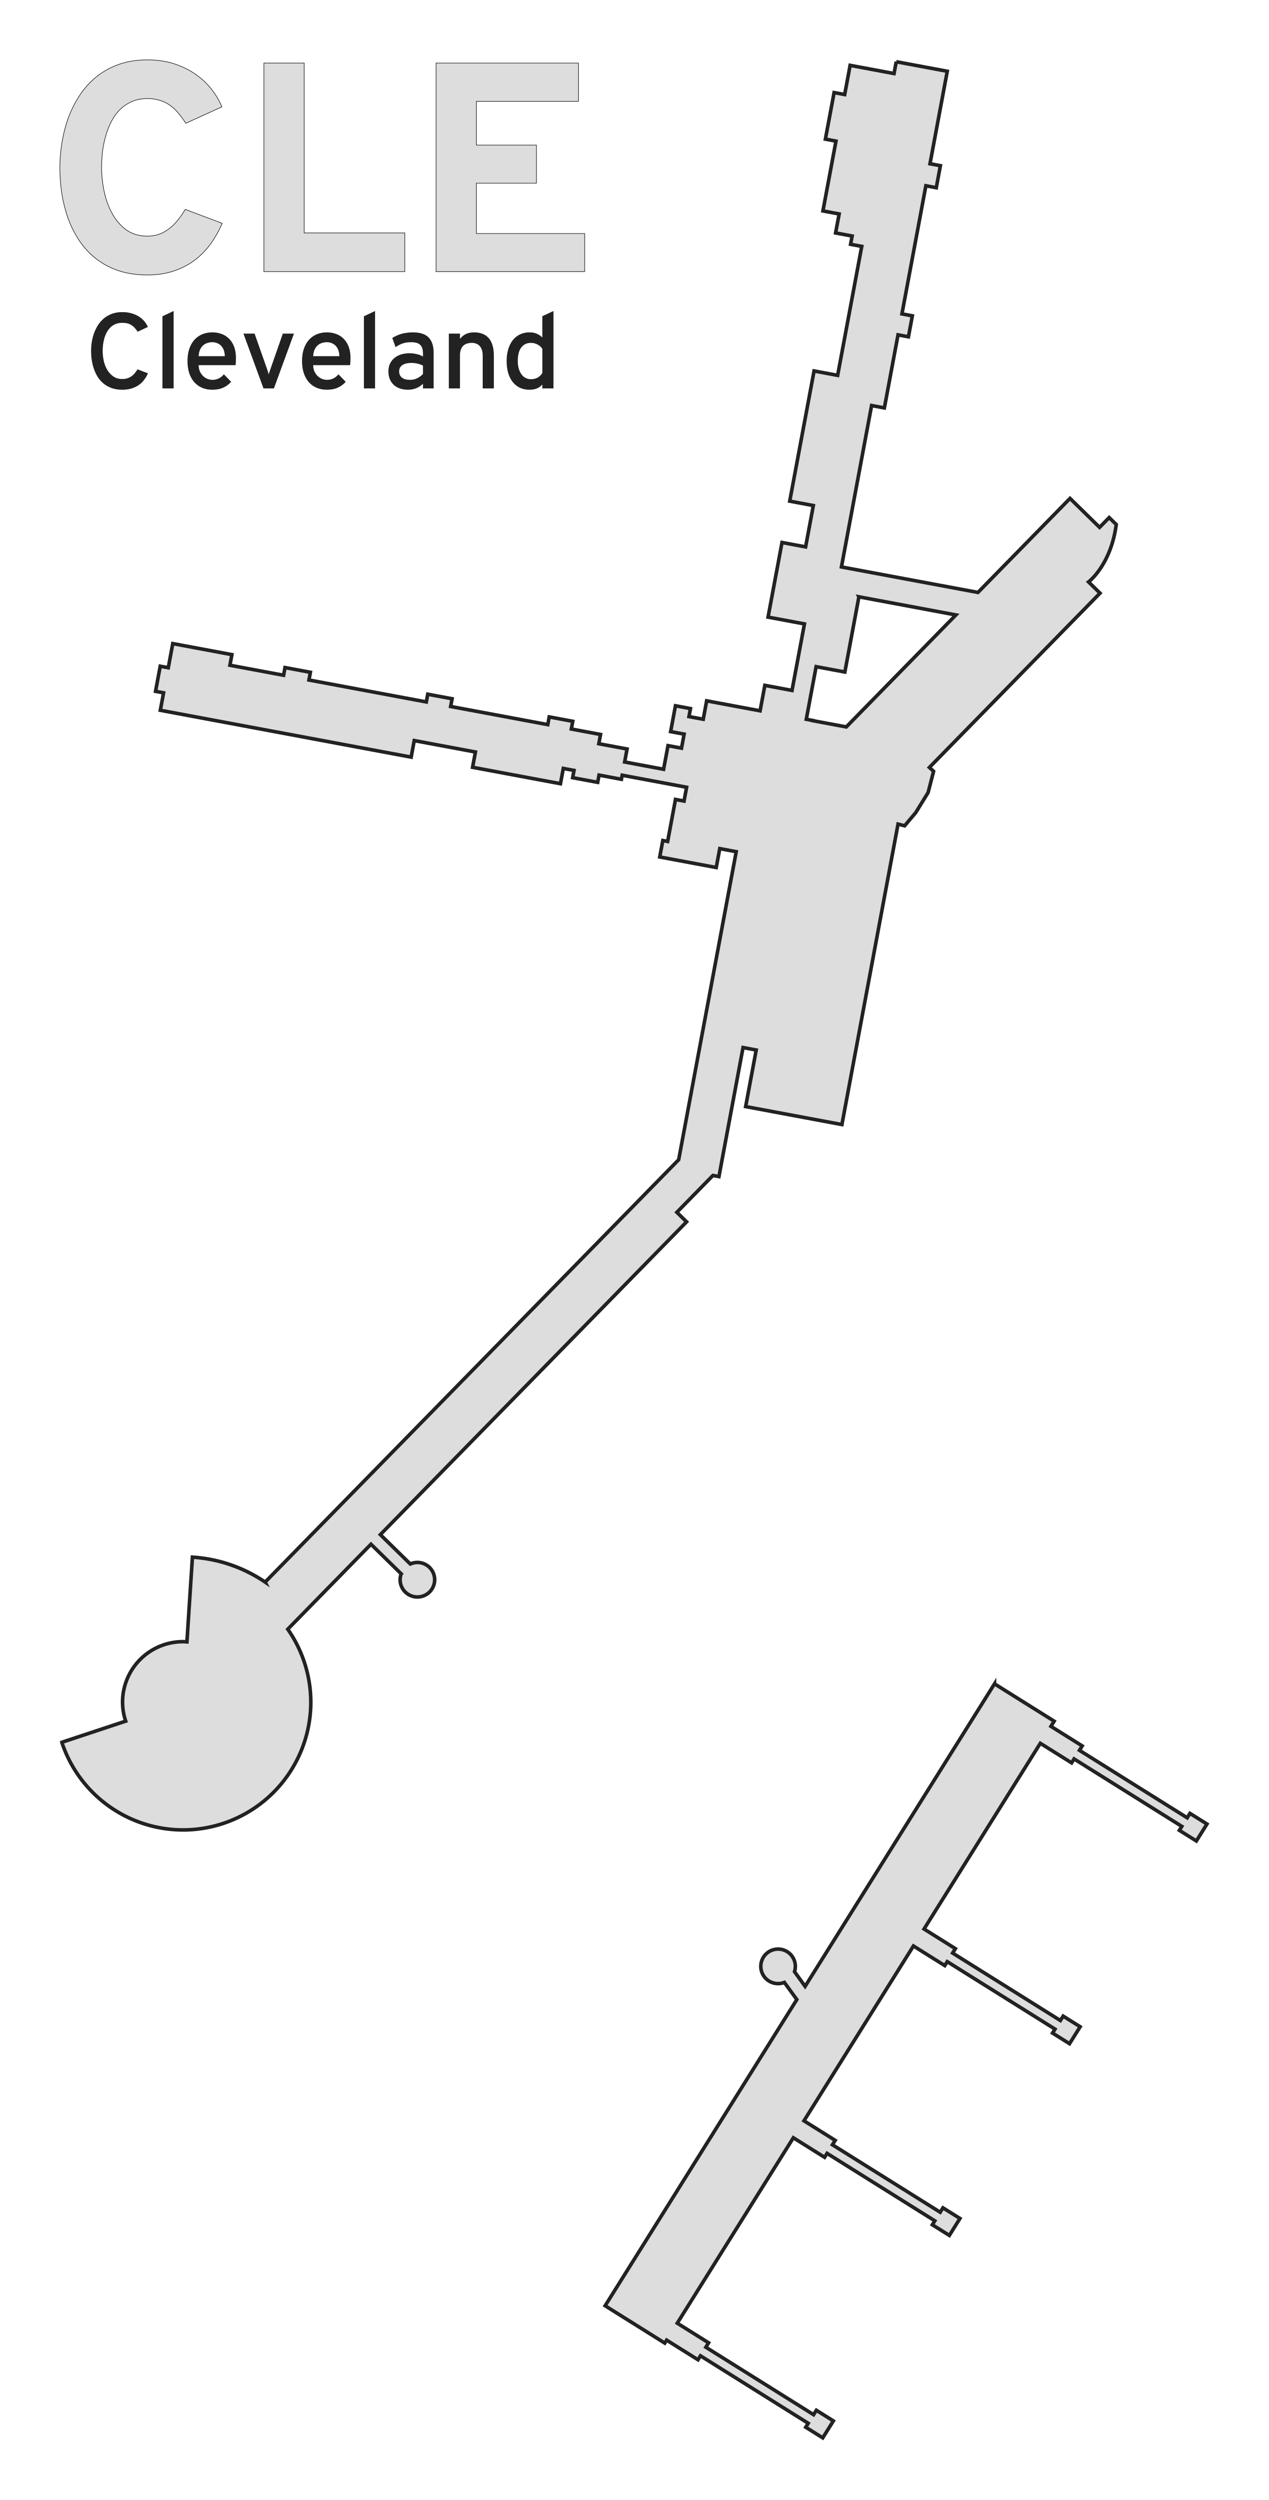 <?xml version="1.0" encoding="UTF-8" standalone="no"?>
<!-- Created with Inkscape (http://www.inkscape.org/) -->

<svg
   xmlns:dc="http://purl.org/dc/elements/1.1/"
   xmlns:cc="http://creativecommons.org/ns#"
   xmlns:rdf="http://www.w3.org/1999/02/22-rdf-syntax-ns#"
   xmlns:svg="http://www.w3.org/2000/svg"
   xmlns="http://www.w3.org/2000/svg"
   xmlns:sodipodi="http://sodipodi.sourceforge.net/DTD/sodipodi-0.dtd"
   xmlns:inkscape="http://www.inkscape.org/namespaces/inkscape"
   width="532.596"
   height="1049.172"
   viewBox="0 0 532.596 1049.172"
   id="svg2"
   version="1.1"
   inkscape:version="0.91 r13725"
   sodipodi:docname="CLE.svg"
   inkscape:export-filename="C:\Users\paulb\Dropbox\Projects\Terminal Silhouettes\Silhouettes\png\CLE.png"
   inkscape:export-xdpi="90"
   inkscape:export-ydpi="90">
  <defs
     id="defs4" />
  <sodipodi:namedview
     id="base"
     pagecolor="#ffffff"
     bordercolor="#666666"
     borderopacity="1.0"
     inkscape:pageopacity="1"
     inkscape:pageshadow="2"
     inkscape:zoom="1"
     inkscape:cx="118.63611"
     inkscape:cy="712.75531"
     inkscape:document-units="px"
     inkscape:current-layer="layer3"
     showgrid="false"
     inkscape:window-width="1920"
     inkscape:window-height="1137"
     inkscape:window-x="1912"
     inkscape:window-y="-8"
     inkscape:window-maximized="1"
     showguides="true"
     inkscape:guide-bbox="true"
     units="px"
     fit-margin-top="25"
     fit-margin-left="25"
     fit-margin-right="25"
     fit-margin-bottom="25"
     inkscape:snap-object-midpoints="false" />
  <g
     inkscape:groupmode="layer"
     id="layer2"
     inkscape:label="Terminal"
     transform="translate(-285.306,-290.267)">
    <path
       style="fill:#dddddd;fill-opacity:1;fill-rule:evenodd;stroke:#222222;stroke-width:1.5;stroke-linecap:butt;stroke-linejoin:miter;stroke-miterlimit:4;stroke-dasharray:none;stroke-opacity:1"
       d="m 661.457,316.17 -0.928,4.965 -18.426,-3.442 -2.289,12.256 -4.439,-0.83 -3.652,19.545 4.439,0.83 -5.473,29.296 6.805,1.271 -1.489,7.97 6.94,1.296 -0.649,3.475 4.68,0.875 -10.112,54.13 -9.903,-1.851 -10.206,54.635 9.903,1.85 -3.242,17.348 -9.903,-1.85 -5.852,31.325 15.268,2.853 -5.215,27.917 -11.402,-2.13 -1.996,10.685 -22.424,-4.19 -1.445,7.73 -5.984,-1.118 0.628,-3.361 -6.299,-1.177 -2.025,10.84 5.668,1.059 -1.1,5.887 -5.668,-1.059 -1.853,9.92 -16.345,-3.053 1.018,-5.45 -11.861,-2.216 0.725,-3.883 -12.261,-2.29 0.604,-3.234 -9.882,-1.846 -0.604,3.234 -40.764,-7.616 0.604,-3.233 -10.217,-1.909 -0.604,3.234 -49.258,-9.203 0.604,-3.233 -10.644,-1.989 -0.604,3.234 -22.521,-4.208 0.831,-4.446 -24.815,-4.636 -0.831,4.446 -0.725,3.883 -0.336,1.798 -3.374,-0.631 -1.969,10.537 3.375,0.631 -1.367,7.32 105.273,19.667 1.298,-6.948 25.682,4.798 -1.198,6.413 36.881,6.89 1.198,-6.413 4.488,0.838 -0.569,3.043 10.509,1.963 0.569,-3.042 9.387,1.754 0.319,-1.704 27.046,5.052 -1.082,5.787 -3.585,-0.67 -3.292,17.622 -2.03,-0.379 -1.288,6.894 23.711,4.43 1.482,-7.933 6.904,1.29 -24.149,129.271 -173.558,177.269 a 61.04,61.04 0 0 0 -30.524,-10.468 l -0.479,7.383 -1.827,28.165 a 25.376,25.376 0 0 0 -1.641,-0.082 25.376,25.376 0 0 0 -25.377,25.376 25.376,25.376 0 0 0 1.32,7.974 l -26.81,8.888 a 53.633,53.633 0 0 0 50.867,36.771 53.633,53.633 0 0 0 53.633,-53.633 53.633,53.633 0 0 0 -9.67,-30.611 l 5.256,-5.368 11.776,-12.027 17.884,-18.266 12.688,12.422 a 7.247,7.247 0 0 0 -0.446,2.477 7.247,7.247 0 0 0 7.247,7.246 7.247,7.247 0 0 0 7.247,-7.246 7.247,7.247 0 0 0 -7.247,-7.247 7.247,7.247 0 0 0 -2.971,0.646 l -12.582,-12.319 128.532,-131.28 -4.086,-4.001 15.138,-15.462 2.524,0.472 0.705,-3.769 1.053,-5.634 3.926,-21.011 4.434,-23.738 5.528,1.032 -4.435,23.739 19.446,3.633 20.955,3.915 23.556,-126.088 2.762,0.706 4.681,-5.558 5.168,-8.386 2.315,-8.925 -1.768,-1.627 71.615,-73.146 -4.814,-4.714 c 0,0 9.374,-7.034 11.624,-24.103 l -2.97,-2.908 -4.023,4.11 -12.41,-12.151 -38.639,39.465 -57.293,-10.703 12.655,-67.734 5.365,1.002 5.729,-30.667 4.363,0.814 1.644,-8.798 -4.363,-0.814 10.045,-53.769 4.363,0.816 1.727,-9.243 -4.363,-0.814 7.252,-38.819 -21.417,-4.001 z m -15.671,224.574 40.715,7.607 -46.011,46.995 -14.084,-2.632 0.013,-0.072 -2.717,-0.507 4.126,-22.084 2.717,0.508 2.805,0.524 1.393,0.261 5.147,0.961 5.896,-31.56 z m 56.917,456.202 -79.496,126.97 -4.448,-6.186 a 7.247,7.247 0 0 0 0.351,-2.215 7.247,7.247 0 0 0 -7.247,-7.246 7.247,7.247 0 0 0 -7.247,7.246 7.247,7.247 0 0 0 7.247,7.247 7.247,7.247 0 0 0 2.644,-0.5 l 5.231,7.193 -80.458,128.505 25.035,15.675 0.781,-1.249 13.154,8.236 1.038,-1.658 45.223,28.315 -1.037,1.657 7.137,4.469 4.455,-7.114 -7.138,-4.469 -1.159,1.851 -45.223,-28.314 1.159,-1.851 -13.154,-8.236 48.723,-77.82 13.108,8.208 1.038,-1.658 45.223,28.315 -1.037,1.657 7.137,4.469 4.455,-7.114 -7.138,-4.468 -1.159,1.851 -45.223,-28.314 1.159,-1.851 -13.108,-8.208 45.942,-73.377 13.156,8.237 1.038,-1.659 45.223,28.315 -1.037,1.658 7.137,4.468 4.455,-7.113 -7.138,-4.47 -1.159,1.852 -45.223,-28.315 1.159,-1.851 -13.156,-8.236 48.802,-77.947 13.126,8.219 1.038,-1.659 45.223,28.315 -1.037,1.658 7.137,4.468 4.455,-7.113 -7.138,-4.47 -1.159,1.852 -45.223,-28.315 1.159,-1.851 -13.126,-8.217 1.355,-2.164 -25.034,-15.675 z"
       id="path4156"
       inkscape:connector-curvature="0" />
  </g>
  <g
     inkscape:groupmode="layer"
     id="layer3"
     inkscape:label="Label"
     transform="translate(-1251.714,-500.828)">
    <g
       id="g4420"
       transform="translate(-595.212,-228.133)">
      <g
         style="font-style:normal;font-variant:normal;font-weight:bold;font-stretch:normal;font-size:125px;line-height:125%;font-family:Overpass;-inkscape-font-specification:'Overpass, Bold';text-align:start;letter-spacing:0px;word-spacing:0px;writing-mode:lr-tb;text-anchor:start;fill:#dddddd;fill-opacity:1;stroke:#222222;stroke-width:0.25;stroke-linecap:butt;stroke-linejoin:miter;stroke-miterlimit:4;stroke-dasharray:none;stroke-opacity:1"
         id="text4412">
        <path
           d="m 1908.794,844.357 q -6.836,0 -12.207,-1.831 -5.371,-1.831 -9.46,-5.066 -4.089,-3.235 -6.958,-7.568 -2.869,-4.333 -4.7,-9.338 -1.77,-5.066 -2.624,-10.498 -0.793,-5.432 -0.793,-10.864 0,-5.005 0.855,-10.254 0.855,-5.31 2.625,-10.315 1.831,-5.005 4.7,-9.46 2.93,-4.456 6.958,-7.812 4.089,-3.357 9.46,-5.31 5.371,-1.953 12.146,-1.953 6.287,0 11.414,1.709 5.127,1.709 9.033,4.517 3.906,2.747 6.592,6.287 2.747,3.54 4.211,7.202 l -15.137,6.897 q -1.587,-2.441 -3.235,-4.395 -1.648,-1.953 -3.54,-3.235 -1.892,-1.343 -4.211,-2.014 -2.258,-0.732 -5.127,-0.732 -3.662,0 -6.531,1.282 -2.869,1.221 -5.005,3.357 -2.136,2.136 -3.601,5.005 -1.465,2.869 -2.38,6.104 -0.915,3.174 -1.343,6.592 -0.366,3.357 -0.366,6.531 0,5.127 1.099,10.254 1.099,5.127 3.418,9.277 2.319,4.15 5.92,6.775 3.662,2.563 8.789,2.563 2.686,0 4.944,-0.793 2.258,-0.855 4.15,-2.319 1.953,-1.465 3.601,-3.54 1.709,-2.075 3.174,-4.578 l 15.503,5.859 q -2.075,4.822 -5.005,8.85 -2.93,3.967 -6.836,6.836 -3.845,2.808 -8.728,4.395 -4.883,1.587 -10.803,1.587 z"
           style=""
           id="path4427" />
        <path
           d="m 1957.684,842.953 0,-87.524 16.907,0 0,71.289 42.236,0 0,16.235 -59.143,0 z"
           style=""
           id="path4429" />
        <path
           d="m 2029.949,842.953 0,-87.524 59.753,0 0,16.052 -42.847,0 0,18.372 25.208,0 0,15.991 -25.208,0 0,21.118 45.471,0 0,15.991 -62.378,0 z"
           style=""
           id="path4431" />
      </g>
      <g
         style="font-style:normal;font-variant:normal;font-weight:normal;font-stretch:normal;font-size:45px;line-height:125%;font-family:Overpass;-inkscape-font-specification:'Overpass, Normal';text-align:start;letter-spacing:0px;word-spacing:0px;writing-mode:lr-tb;text-anchor:start;fill:#222222;fill-opacity:1;stroke:none;stroke-width:1px;stroke-linecap:butt;stroke-linejoin:miter;stroke-opacity:1"
         id="text4416">
        <path
           d="m 1898.254,892.529 q -2.439,0 -4.372,-0.659 -1.912,-0.681 -3.362,-1.824 -1.45,-1.165 -2.483,-2.725 -1.011,-1.582 -1.648,-3.384 -0.637,-1.824 -0.945,-3.779 -0.286,-1.978 -0.286,-3.933 0,-1.802 0.286,-3.713 0.308,-1.912 0.945,-3.713 0.659,-1.824 1.692,-3.428 1.033,-1.604 2.483,-2.812 1.45,-1.208 3.362,-1.912 1.912,-0.703 4.329,-0.703 2.219,0 3.999,0.549 1.78,0.527 3.098,1.406 1.34,0.879 2.241,2 0.901,1.121 1.384,2.285 l -4.285,2 q -0.571,-0.901 -1.208,-1.582 -0.615,-0.703 -1.384,-1.187 -0.747,-0.483 -1.692,-0.725 -0.945,-0.242 -2.153,-0.242 -1.582,0 -2.812,0.505 -1.208,0.505 -2.131,1.384 -0.901,0.879 -1.538,2.043 -0.637,1.165 -1.033,2.483 -0.373,1.296 -0.549,2.681 -0.176,1.384 -0.176,2.681 0,2.087 0.461,4.197 0.483,2.109 1.494,3.801 1.011,1.692 2.571,2.747 1.56,1.055 3.713,1.055 1.165,0 2.087,-0.286 0.945,-0.308 1.714,-0.835 0.791,-0.549 1.406,-1.296 0.637,-0.747 1.187,-1.648 l 4.372,1.67 q -0.659,1.538 -1.648,2.812 -0.967,1.274 -2.307,2.175 -1.318,0.901 -3.032,1.406 -1.692,0.505 -3.779,0.505 z"
           style=""
           id="path4434" />
        <path
           d="m 1915.107,891.979 0,-30.278 4.68,-2.219 0,32.498 -4.68,0 z"
           style=""
           id="path4436" />
        <path
           d="m 1936.069,892.529 q -2.395,0 -4.329,-0.813 -1.934,-0.835 -3.296,-2.373 -1.362,-1.56 -2.109,-3.801 -0.725,-2.241 -0.725,-5.076 0,-2.834 0.747,-5.054 0.747,-2.241 2.109,-3.779 1.384,-1.56 3.296,-2.373 1.934,-0.813 4.307,-0.813 2.043,0 3.823,0.659 1.802,0.637 3.142,1.978 1.362,1.318 2.131,3.34 0.791,2.021 0.791,4.768 0,0.747 -0.044,1.582 -0.022,0.835 -0.132,1.45 l -15.491,0 q 0.022,1.428 0.505,2.571 0.505,1.121 1.318,1.934 0.813,0.791 1.846,1.23 1.033,0.417 2.153,0.417 1.428,0 2.637,-0.593 1.23,-0.593 2.131,-1.736 l 3.054,3.142 q -1.252,1.494 -3.208,2.417 -1.956,0.923 -4.658,0.923 z m 0,-19.951 q -1.099,0 -2.109,0.33 -1.011,0.308 -1.802,1.011 -0.769,0.681 -1.274,1.802 -0.505,1.121 -0.593,2.725 l 10.986,0 q -0.044,-1.604 -0.505,-2.725 -0.461,-1.121 -1.208,-1.802 -0.747,-0.703 -1.67,-1.011 -0.901,-0.33 -1.824,-0.33 z"
           style=""
           id="path4438" />
        <path
           d="m 1961.886,891.979 -4.373,0 -8.415,-23.005 4.68,0 5.317,15.095 q 0.198,0.593 0.33,1.033 0.154,0.439 0.308,0.989 0.132,-0.549 0.264,-0.989 0.154,-0.439 0.352,-1.033 l 5.273,-15.095 4.68,0 -8.415,23.005 z"
           style=""
           id="path4440" />
        <path
           d="m 1984.145,892.529 q -2.395,0 -4.329,-0.813 -1.934,-0.835 -3.296,-2.373 -1.362,-1.56 -2.109,-3.801 -0.725,-2.241 -0.725,-5.076 0,-2.834 0.747,-5.054 0.747,-2.241 2.109,-3.779 1.384,-1.56 3.296,-2.373 1.934,-0.813 4.307,-0.813 2.043,0 3.823,0.659 1.802,0.637 3.142,1.978 1.362,1.318 2.131,3.34 0.791,2.021 0.791,4.768 0,0.747 -0.044,1.582 -0.022,0.835 -0.132,1.45 l -15.491,0 q 0.022,1.428 0.505,2.571 0.505,1.121 1.318,1.934 0.813,0.791 1.846,1.23 1.033,0.417 2.153,0.417 1.428,0 2.637,-0.593 1.23,-0.593 2.131,-1.736 l 3.054,3.142 q -1.252,1.494 -3.208,2.417 -1.956,0.923 -4.658,0.923 z m 0,-19.951 q -1.099,0 -2.109,0.33 -1.011,0.308 -1.802,1.011 -0.769,0.681 -1.274,1.802 -0.505,1.121 -0.593,2.725 l 10.986,0 q -0.044,-1.604 -0.505,-2.725 -0.461,-1.121 -1.208,-1.802 -0.747,-0.703 -1.67,-1.011 -0.901,-0.33 -1.824,-0.33 z"
           style=""
           id="path4442" />
        <path
           d="m 1999.657,891.979 0,-30.278 4.68,-2.219 0,32.498 -4.68,0 z"
           style=""
           id="path4444" />
        <path
           d="m 2028.925,891.979 -4.482,0 0,-1.978 q -0.439,0.461 -1.055,0.923 -0.615,0.439 -1.406,0.813 -0.769,0.352 -1.736,0.571 -0.967,0.22 -2.109,0.22 -1.758,0 -3.252,-0.483 -1.494,-0.483 -2.593,-1.45 -1.099,-0.989 -1.736,-2.417 -0.615,-1.45 -0.615,-3.362 0,-1.978 0.747,-3.406 0.747,-1.45 1.978,-2.373 1.23,-0.945 2.812,-1.384 1.604,-0.439 3.296,-0.439 1.582,0 3.032,0.352 1.472,0.33 2.637,1.011 l 0,-1.274 q 0,-1.296 -0.308,-2.197 -0.286,-0.901 -0.901,-1.45 -0.593,-0.571 -1.516,-0.813 -0.923,-0.264 -2.197,-0.264 -2.153,0 -3.735,0.571 -1.56,0.571 -2.834,1.516 l -1.384,-3.845 q 0.703,-0.483 1.604,-0.901 0.901,-0.439 1.978,-0.769 1.077,-0.33 2.329,-0.505 1.252,-0.198 2.681,-0.198 0.967,0 2,0.11 1.033,0.11 2,0.439 0.989,0.308 1.846,0.901 0.879,0.593 1.516,1.56 0.659,0.945 1.033,2.329 0.373,1.384 0.373,3.296 l 0,14.897 z m -9.932,-3.604 q 1.78,0 3.142,-0.725 1.384,-0.725 2.307,-1.736 l 0,-3.516 q -0.967,-0.505 -2.263,-0.813 -1.296,-0.308 -2.659,-0.308 -1.055,0 -1.978,0.198 -0.923,0.198 -1.626,0.637 -0.681,0.417 -1.077,1.099 -0.396,0.659 -0.396,1.604 0,1.648 1.143,2.615 1.165,0.945 3.406,0.945 z"
           style=""
           id="path4446" />
        <path
           d="m 2049.513,891.979 0,-13.733 q 0,-1.45 -0.352,-2.461 -0.351,-1.033 -0.967,-1.67 -0.615,-0.659 -1.45,-0.945 -0.835,-0.308 -1.824,-0.308 -1.055,0 -1.956,0.286 -0.901,0.264 -1.56,0.879 -0.659,0.615 -1.055,1.648 -0.373,1.011 -0.373,2.483 l 0,13.821 -4.68,0 0,-23.005 4.68,0 0,2.219 q 1.121,-1.428 2.571,-2.087 1.45,-0.659 3.362,-0.659 1.802,0 3.318,0.527 1.516,0.505 2.615,1.67 1.121,1.165 1.736,3.032 0.615,1.868 0.615,4.57 l 0,13.733 -4.68,0 z"
           style=""
           id="path4448" />
        <path
           d="m 2069.113,892.529 q -2.175,0 -3.955,-0.813 -1.758,-0.835 -3.01,-2.373 -1.252,-1.56 -1.934,-3.801 -0.659,-2.241 -0.659,-5.076 0,-2.834 0.703,-5.054 0.703,-2.241 1.956,-3.779 1.274,-1.56 3.032,-2.373 1.758,-0.813 3.867,-0.813 1.89,0 3.208,0.615 1.34,0.615 2.219,1.538 l 0,-8.943 4.68,-2.175 0,32.498 -4.68,0 0,-1.626 q -0.923,1.033 -2.219,1.604 -1.274,0.571 -3.208,0.571 z m 0.659,-4.417 q 1.582,0 2.791,-0.681 1.208,-0.681 1.978,-1.934 l 0,-10.129 q -0.264,-0.439 -0.703,-0.879 -0.439,-0.439 -1.055,-0.791 -0.593,-0.374 -1.362,-0.593 -0.747,-0.242 -1.648,-0.242 -2.637,0 -4.087,1.956 -1.45,1.934 -1.45,5.647 0,1.67 0.373,3.076 0.396,1.384 1.099,2.417 0.725,1.011 1.736,1.582 1.033,0.571 2.329,0.571 z"
           style=""
           id="path4450" />
      </g>
    </g>
  </g>
</svg>
